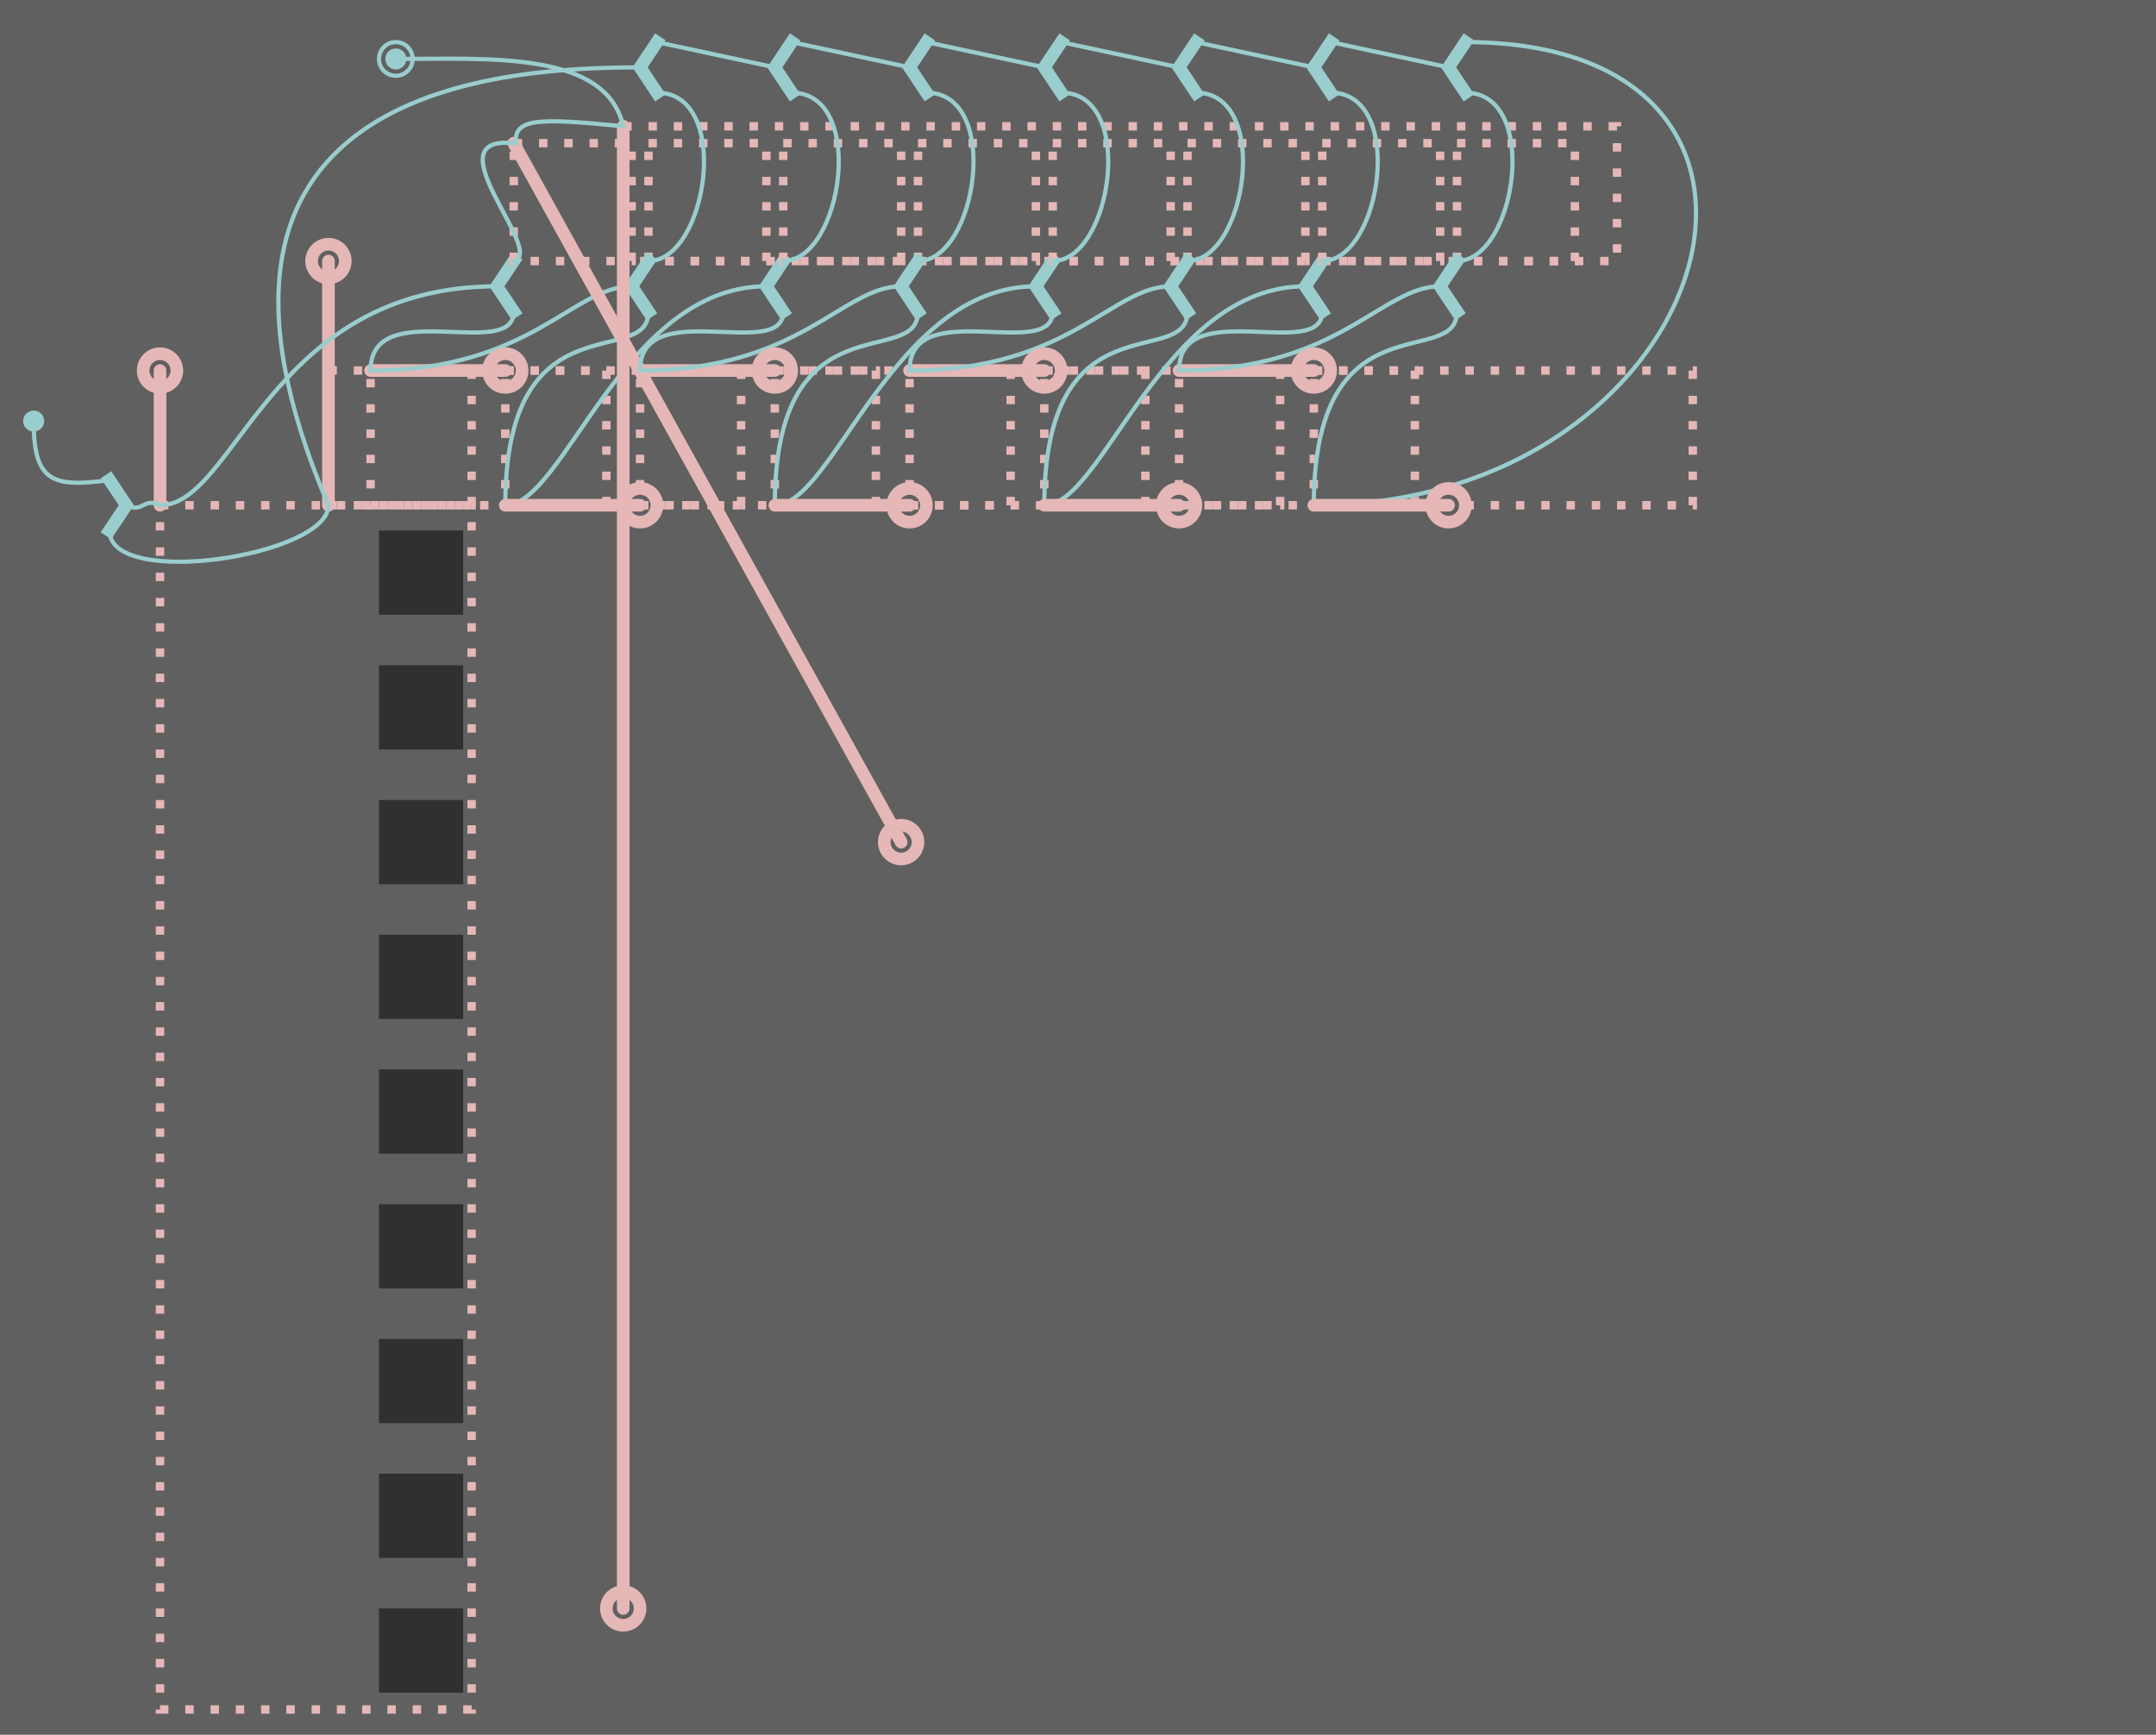 <?xml version="1.0" encoding="utf-8"?>
<!-- Generator: Adobe Illustrator 15.0.0, SVG Export Plug-In . SVG Version: 6.00 Build 0)  -->
<!DOCTYPE svg PUBLIC "-//W3C//DTD SVG 1.1//EN" "http://www.w3.org/Graphics/SVG/1.1/DTD/svg11.dtd">
<svg version="1.1" xmlns="http://www.w3.org/2000/svg" xmlns:xlink="http://www.w3.org/1999/xlink" x="0px" y="0px" width="256px"
	 height="206px" viewBox="0 0 256 206" enable-background="new 0 0 256 206" xml:space="preserve">
<g id="Background">
	<rect fill="#606060" width="256" height="206"/>
</g>
<g id="clip8">
	<g id="D" opacity="0.5">
		<rect x="45" y="63" width="10" height="10"/>
		<rect x="45" y="79" width="10" height="10"/>
		<rect x="45" y="95" width="10" height="10"/>
		<rect x="45" y="111" width="10" height="10"/>
		<rect x="45" y="127" width="10" height="10"/>
		<rect x="45" y="143" width="10" height="10"/>
		<rect x="45" y="159" width="10" height="10"/>
		<rect x="45" y="175" width="10" height="10"/>
		<rect x="45" y="191" width="10" height="10"/>
	</g>
	<g id="I">
		<rect x="44" y="44" fill="none" stroke="#E5B7B7" stroke-miterlimit="10" stroke-dasharray="1,2" width="12" height="16"/>
		<rect x="19" y="60" fill="none" stroke="#E5B7B7" stroke-miterlimit="10" stroke-dasharray="1,2" width="37" height="143"/>
		<rect x="39" y="44" fill="none" stroke="#E5B7B7" stroke-miterlimit="10" stroke-dasharray="1,2" width="162" height="16"/>
		<rect x="60" y="44" fill="none" stroke="#E5B7B7" stroke-miterlimit="10" stroke-dasharray="1,2" width="12" height="16"/>
		
			<line fill="none" stroke="#E5B7B7" stroke-width="1.5" stroke-linecap="round" stroke-linejoin="round" stroke-miterlimit="10" x1="44" y1="44" x2="60" y2="44"/>
		<polyline fill="none" stroke="#9ACDCD" stroke-width="1.5" stroke-linecap="square" stroke-miterlimit="10" points="61,31 59,34 
			61,37 		"/>
		<rect x="61" y="17" fill="none" stroke="#E5B7B7" stroke-miterlimit="10" stroke-dasharray="1,2" width="14" height="14"/>
		<rect x="77" y="17" fill="none" stroke="#E5B7B7" stroke-miterlimit="10" stroke-dasharray="1,2" width="14" height="14"/>
		<rect x="74" y="15" fill="none" stroke="#E5B7B7" stroke-miterlimit="10" stroke-dasharray="1,2" width="118" height="16"/>
		<path fill="none" stroke="#9ACDCD" stroke-width="0.5" stroke-linecap="square" stroke-miterlimit="10" d="M61,37c0,6-17-2-17,7"
			/>
		<polyline fill="none" stroke="#9ACDCD" stroke-width="1.5" stroke-linecap="square" stroke-miterlimit="10" points="77,31 75,34 
			77,37 		"/>
		<path fill="none" stroke="#9ACDCD" stroke-width="0.5" stroke-linecap="square" stroke-miterlimit="10" d="M77,37c0,7-17-2-17,23"
			/>
		<path fill="none" stroke="#9ACDCD" stroke-width="0.5" stroke-linecap="square" stroke-miterlimit="10" d="M75,34
			c-7,0-12,10-31,10"/>
		<path fill="none" stroke="#9ACDCD" stroke-width="0.5" stroke-linecap="square" stroke-miterlimit="10" d="M91,34
			c-17,0-24,26-31,26"/>
		
			<circle fill="none" stroke="#E5B7B7" stroke-width="1.5" stroke-linecap="round" stroke-linejoin="round" stroke-miterlimit="10" cx="60" cy="44" r="2"/>
		
			<line fill="none" stroke="#E5B7B7" stroke-width="1.5" stroke-linecap="round" stroke-linejoin="round" stroke-miterlimit="10" x1="60" y1="60" x2="76" y2="60"/>
		
			<circle fill="none" stroke="#E5B7B7" stroke-width="1.5" stroke-linecap="round" stroke-linejoin="round" stroke-miterlimit="10" cx="76" cy="60" r="2"/>
		
			<line fill="none" stroke="#E5B7B7" stroke-width="1.5" stroke-linecap="round" stroke-linejoin="round" stroke-miterlimit="10" x1="61" y1="17" x2="107" y2="100"/>
		
			<circle fill="none" stroke="#E5B7B7" stroke-width="1.5" stroke-linecap="round" stroke-linejoin="round" stroke-miterlimit="10" cx="107" cy="100" r="2"/>
		
			<line fill="none" stroke="#E5B7B7" stroke-width="1.5" stroke-linecap="round" stroke-linejoin="round" stroke-miterlimit="10" x1="74" y1="15" x2="74" y2="191"/>
		
			<circle fill="none" stroke="#E5B7B7" stroke-width="1.5" stroke-linecap="round" stroke-linejoin="round" stroke-miterlimit="10" cx="74" cy="191" r="2"/>
		<rect x="76" y="44" fill="none" stroke="#E5B7B7" stroke-miterlimit="10" stroke-dasharray="1,2" width="12" height="16"/>
		<rect x="92" y="44" fill="none" stroke="#E5B7B7" stroke-miterlimit="10" stroke-dasharray="1,2" width="12" height="16"/>
		
			<line fill="none" stroke="#E5B7B7" stroke-width="1.5" stroke-linecap="round" stroke-linejoin="round" stroke-miterlimit="10" x1="76" y1="44" x2="92" y2="44"/>
		<polyline fill="none" stroke="#9ACDCD" stroke-width="1.5" stroke-linecap="square" stroke-miterlimit="10" points="93,31 91,34 
			93,37 		"/>
		<rect x="93" y="17" fill="none" stroke="#E5B7B7" stroke-miterlimit="10" stroke-dasharray="1,2" width="14" height="14"/>
		<rect x="109" y="17" fill="none" stroke="#E5B7B7" stroke-miterlimit="10" stroke-dasharray="1,2" width="14" height="14"/>
		<path fill="none" stroke="#9ACDCD" stroke-width="0.5" stroke-linecap="square" stroke-miterlimit="10" d="M93,37c0,6-17-2-17,7"
			/>
		<polyline fill="none" stroke="#9ACDCD" stroke-width="1.5" stroke-linecap="square" stroke-miterlimit="10" points="109,31 
			107,34 109,37 		"/>
		<path fill="none" stroke="#9ACDCD" stroke-width="0.5" stroke-linecap="square" stroke-miterlimit="10" d="M109,37c0,7-17-2-17,23
			"/>
		<path fill="none" stroke="#9ACDCD" stroke-width="0.5" stroke-linecap="square" stroke-miterlimit="10" d="M107,34
			c-7,0-12,10-31,10"/>
		<path fill="none" stroke="#9ACDCD" stroke-width="0.5" stroke-linecap="square" stroke-miterlimit="10" d="M123,34
			c-17,0-24,26-31,26"/>
		
			<circle fill="none" stroke="#E5B7B7" stroke-width="1.5" stroke-linecap="round" stroke-linejoin="round" stroke-miterlimit="10" cx="92" cy="44" r="2"/>
		
			<line fill="none" stroke="#E5B7B7" stroke-width="1.5" stroke-linecap="round" stroke-linejoin="round" stroke-miterlimit="10" x1="92" y1="60" x2="108" y2="60"/>
		
			<circle fill="none" stroke="#E5B7B7" stroke-width="1.5" stroke-linecap="round" stroke-linejoin="round" stroke-miterlimit="10" cx="108" cy="60" r="2"/>
		<rect x="108" y="44" fill="none" stroke="#E5B7B7" stroke-miterlimit="10" stroke-dasharray="1,2" width="12" height="16"/>
		<rect x="124" y="44" fill="none" stroke="#E5B7B7" stroke-miterlimit="10" stroke-dasharray="1,2" width="12" height="16"/>
		
			<line fill="none" stroke="#E5B7B7" stroke-width="1.5" stroke-linecap="round" stroke-linejoin="round" stroke-miterlimit="10" x1="108" y1="44" x2="124" y2="44"/>
		<polyline fill="none" stroke="#9ACDCD" stroke-width="1.5" stroke-linecap="square" stroke-miterlimit="10" points="125,31 
			123,34 125,37 		"/>
		<rect x="125" y="17" fill="none" stroke="#E5B7B7" stroke-miterlimit="10" stroke-dasharray="1,2" width="14" height="14"/>
		<rect x="141" y="17" fill="none" stroke="#E5B7B7" stroke-miterlimit="10" stroke-dasharray="1,2" width="14" height="14"/>
		<path fill="none" stroke="#9ACDCD" stroke-width="0.5" stroke-linecap="square" stroke-miterlimit="10" d="M125,37c0,6-17-2-17,7"
			/>
		<polyline fill="none" stroke="#9ACDCD" stroke-width="1.5" stroke-linecap="square" stroke-miterlimit="10" points="141,31 
			139,34 141,37 		"/>
		<path fill="none" stroke="#9ACDCD" stroke-width="0.5" stroke-linecap="square" stroke-miterlimit="10" d="M141,37c0,7-17-2-17,23
			"/>
		<path fill="none" stroke="#9ACDCD" stroke-width="0.5" stroke-linecap="square" stroke-miterlimit="10" d="M139,34
			c-7,0-12,10-31,10"/>
		<path fill="none" stroke="#9ACDCD" stroke-width="0.5" stroke-linecap="square" stroke-miterlimit="10" d="M155,34
			c-17,0-24,26-31,26"/>
		
			<circle fill="none" stroke="#E5B7B7" stroke-width="1.5" stroke-linecap="round" stroke-linejoin="round" stroke-miterlimit="10" cx="124" cy="44" r="2"/>
		
			<line fill="none" stroke="#E5B7B7" stroke-width="1.5" stroke-linecap="round" stroke-linejoin="round" stroke-miterlimit="10" x1="124" y1="60" x2="140" y2="60"/>
		
			<circle fill="none" stroke="#E5B7B7" stroke-width="1.5" stroke-linecap="round" stroke-linejoin="round" stroke-miterlimit="10" cx="140" cy="60" r="2"/>
		<rect x="140" y="44" fill="none" stroke="#E5B7B7" stroke-miterlimit="10" stroke-dasharray="1,2" width="12" height="16"/>
		<rect x="156" y="44" fill="none" stroke="#E5B7B7" stroke-miterlimit="10" stroke-dasharray="1,2" width="12" height="16"/>
		
			<line fill="none" stroke="#E5B7B7" stroke-width="1.5" stroke-linecap="round" stroke-linejoin="round" stroke-miterlimit="10" x1="140" y1="44" x2="156" y2="44"/>
		<polyline fill="none" stroke="#9ACDCD" stroke-width="1.5" stroke-linecap="square" stroke-miterlimit="10" points="157,31 
			155,34 157,37 		"/>
		<rect x="157" y="17" fill="none" stroke="#E5B7B7" stroke-miterlimit="10" stroke-dasharray="1,2" width="14" height="14"/>
		<rect x="173" y="17" fill="none" stroke="#E5B7B7" stroke-miterlimit="10" stroke-dasharray="1,2" width="14" height="14"/>
		<path fill="none" stroke="#9ACDCD" stroke-width="0.5" stroke-linecap="square" stroke-miterlimit="10" d="M157,37c0,6-17-2-17,7"
			/>
		<polyline fill="none" stroke="#9ACDCD" stroke-width="1.5" stroke-linecap="square" stroke-miterlimit="10" points="173,31 
			171,34 173,37 		"/>
		<polyline fill="none" stroke="#9ACDCD" stroke-width="1.5" stroke-linecap="square" stroke-miterlimit="10" points="174,5 172,8 
			174,11 		"/>
		<polyline fill="none" stroke="#9ACDCD" stroke-width="1.5" stroke-linecap="square" stroke-miterlimit="10" points="158,5 156,8 
			158,11 		"/>
		<path fill="none" stroke="#9ACDCD" stroke-width="0.5" stroke-linecap="square" stroke-miterlimit="10" d="M173,37c0,7-17-2-17,23
			"/>
		<path fill="none" stroke="#9ACDCD" stroke-width="0.5" stroke-linecap="square" stroke-miterlimit="10" d="M171,34
			c-7,0-12,10-31,10"/>
		<path fill="none" stroke="#9ACDCD" stroke-width="0.5" stroke-linecap="square" stroke-miterlimit="10" d="M174,5
			c46,0,30,55-18,55"/>
		<path fill="none" stroke="#9ACDCD" stroke-width="0.5" stroke-linecap="square" stroke-miterlimit="10" d="M174,11c9,0,6,20-1,20"
			/>
		<path fill="none" stroke="#9ACDCD" stroke-width="0.5" stroke-linecap="square" stroke-miterlimit="10" d="M158,11c9,0,6,20-1,20"
			/>
		
			<circle fill="none" stroke="#E5B7B7" stroke-width="1.5" stroke-linecap="round" stroke-linejoin="round" stroke-miterlimit="10" cx="156" cy="44" r="2"/>
		
			<line fill="none" stroke="#E5B7B7" stroke-width="1.5" stroke-linecap="round" stroke-linejoin="round" stroke-miterlimit="10" x1="156" y1="60" x2="172" y2="60"/>
		
			<circle fill="none" stroke="#E5B7B7" stroke-width="1.5" stroke-linecap="round" stroke-linejoin="round" stroke-miterlimit="10" cx="172" cy="60" r="2"/>
		
			<line fill="none" stroke="#9ACDCD" stroke-width="0.5" stroke-linecap="square" stroke-miterlimit="10" x1="172" y1="8" x2="158" y2="5"/>
		<polyline fill="none" stroke="#9ACDCD" stroke-width="1.5" stroke-linecap="square" stroke-miterlimit="10" points="142,5 140,8 
			142,11 		"/>
		<path fill="none" stroke="#9ACDCD" stroke-width="0.5" stroke-linecap="square" stroke-miterlimit="10" d="M142,11c9,0,6,20-1,20"
			/>
		
			<line fill="none" stroke="#9ACDCD" stroke-width="0.5" stroke-linecap="square" stroke-miterlimit="10" x1="156" y1="8" x2="142" y2="5"/>
		<polyline fill="none" stroke="#9ACDCD" stroke-width="1.5" stroke-linecap="square" stroke-miterlimit="10" points="126,5 124,8 
			126,11 		"/>
		<path fill="none" stroke="#9ACDCD" stroke-width="0.5" stroke-linecap="square" stroke-miterlimit="10" d="M126,11c9,0,6,20-1,20"
			/>
		
			<line fill="none" stroke="#9ACDCD" stroke-width="0.5" stroke-linecap="square" stroke-miterlimit="10" x1="140" y1="8" x2="126" y2="5"/>
		
			<line fill="none" stroke="#9ACDCD" stroke-width="0.5" stroke-linecap="square" stroke-miterlimit="10" x1="124" y1="8" x2="110" y2="5"/>
		<polyline fill="none" stroke="#9ACDCD" stroke-width="1.5" stroke-linecap="square" stroke-miterlimit="10" points="110,5 108,8 
			110,11 		"/>
		<polyline fill="none" stroke="#9ACDCD" stroke-width="1.5" stroke-linecap="square" stroke-miterlimit="10" points="94,5 92,8 
			94,11 		"/>
		<path fill="none" stroke="#9ACDCD" stroke-width="0.5" stroke-linecap="square" stroke-miterlimit="10" d="M110,11c9,0,6,20-1,20"
			/>
		<path fill="none" stroke="#9ACDCD" stroke-width="0.5" stroke-linecap="square" stroke-miterlimit="10" d="M94,11c9,0,6,20-1,20"
			/>
		
			<line fill="none" stroke="#9ACDCD" stroke-width="0.5" stroke-linecap="square" stroke-miterlimit="10" x1="108" y1="8" x2="94" y2="5"/>
		<polyline fill="none" stroke="#9ACDCD" stroke-width="1.5" stroke-linecap="square" stroke-miterlimit="10" points="78,5 76,8 
			78,11 		"/>
		<path fill="none" stroke="#9ACDCD" stroke-width="0.5" stroke-linecap="square" stroke-miterlimit="10" d="M78,11c9,0,6,20-1,20"
			/>
		
			<line fill="none" stroke="#9ACDCD" stroke-width="0.5" stroke-linecap="square" stroke-miterlimit="10" x1="92" y1="8" x2="78" y2="5"/>
		<path fill="none" stroke="#9ACDCD" stroke-width="0.5" stroke-linecap="square" stroke-miterlimit="10" d="M61,31c4-1-10-15,0-14"
			/>
		
			<circle fill="#9ACDCD" stroke="#9ACDCD" stroke-width="0.5" stroke-linecap="square" stroke-miterlimit="10" cx="47" cy="7" r="1"/>
		<circle fill="none" stroke="#9ACDCD" stroke-width="0.5" stroke-linecap="square" stroke-miterlimit="10" cx="47" cy="7" r="2"/>
		
			<line fill="none" stroke="#E5B7B7" stroke-width="1.5" stroke-linecap="round" stroke-linejoin="round" stroke-miterlimit="10" x1="19" y1="60" x2="19" y2="44"/>
		
			<circle fill="none" stroke="#E5B7B7" stroke-width="1.5" stroke-linecap="round" stroke-linejoin="round" stroke-miterlimit="10" cx="19" cy="44" r="2"/>
		
			<line fill="none" stroke="#E5B7B7" stroke-width="1.5" stroke-linecap="round" stroke-linejoin="round" stroke-miterlimit="10" x1="39" y1="60" x2="39" y2="31"/>
		
			<circle fill="none" stroke="#E5B7B7" stroke-width="1.5" stroke-linecap="round" stroke-linejoin="round" stroke-miterlimit="10" cx="39" cy="31" r="2"/>
		<polyline fill="none" stroke="#9ACDCD" stroke-width="1.5" stroke-linecap="square" stroke-miterlimit="10" points="13,57 15,60 
			13,63 		"/>
		<path fill="none" stroke="#9ACDCD" stroke-width="0.5" stroke-linecap="square" stroke-miterlimit="10" d="M19,60
			c9,0,12.959-26,40-26"/>
		<path fill="none" stroke="#9ACDCD" stroke-width="0.5" stroke-linecap="square" stroke-miterlimit="10" d="M13,57c-7,1-9,0-9-7"/>
		<path fill="none" stroke="#9ACDCD" stroke-width="0.5" stroke-linecap="square" stroke-miterlimit="10" d="M39,60c0,6-26,10-26,3"
			/>
		<path fill="none" stroke="#9ACDCD" stroke-width="0.5" stroke-linecap="square" stroke-miterlimit="10" d="M39,60C18,11,58,8,76,8
			"/>
		
			<circle fill="#9ACDCD" stroke="#9ACDCD" stroke-width="0.5" stroke-linecap="square" stroke-miterlimit="10" cx="4" cy="50" r="1"/>
		<path fill="none" stroke="#9ACDCD" stroke-width="0.5" stroke-linecap="square" stroke-miterlimit="10" d="M15,60c2,1,2-1,4,0"/>
		<path fill="none" stroke="#9ACDCD" stroke-width="0.5" stroke-linecap="square" stroke-miterlimit="10" d="M61.26,17
			C61,14,64,14,74,15"/>
		<path fill="none" stroke="#9ACDCD" stroke-width="0.5" stroke-linecap="square" stroke-miterlimit="10" d="M74,15c-2-9-16-8-27-8"
			/>
	</g>
</g>
</svg>
